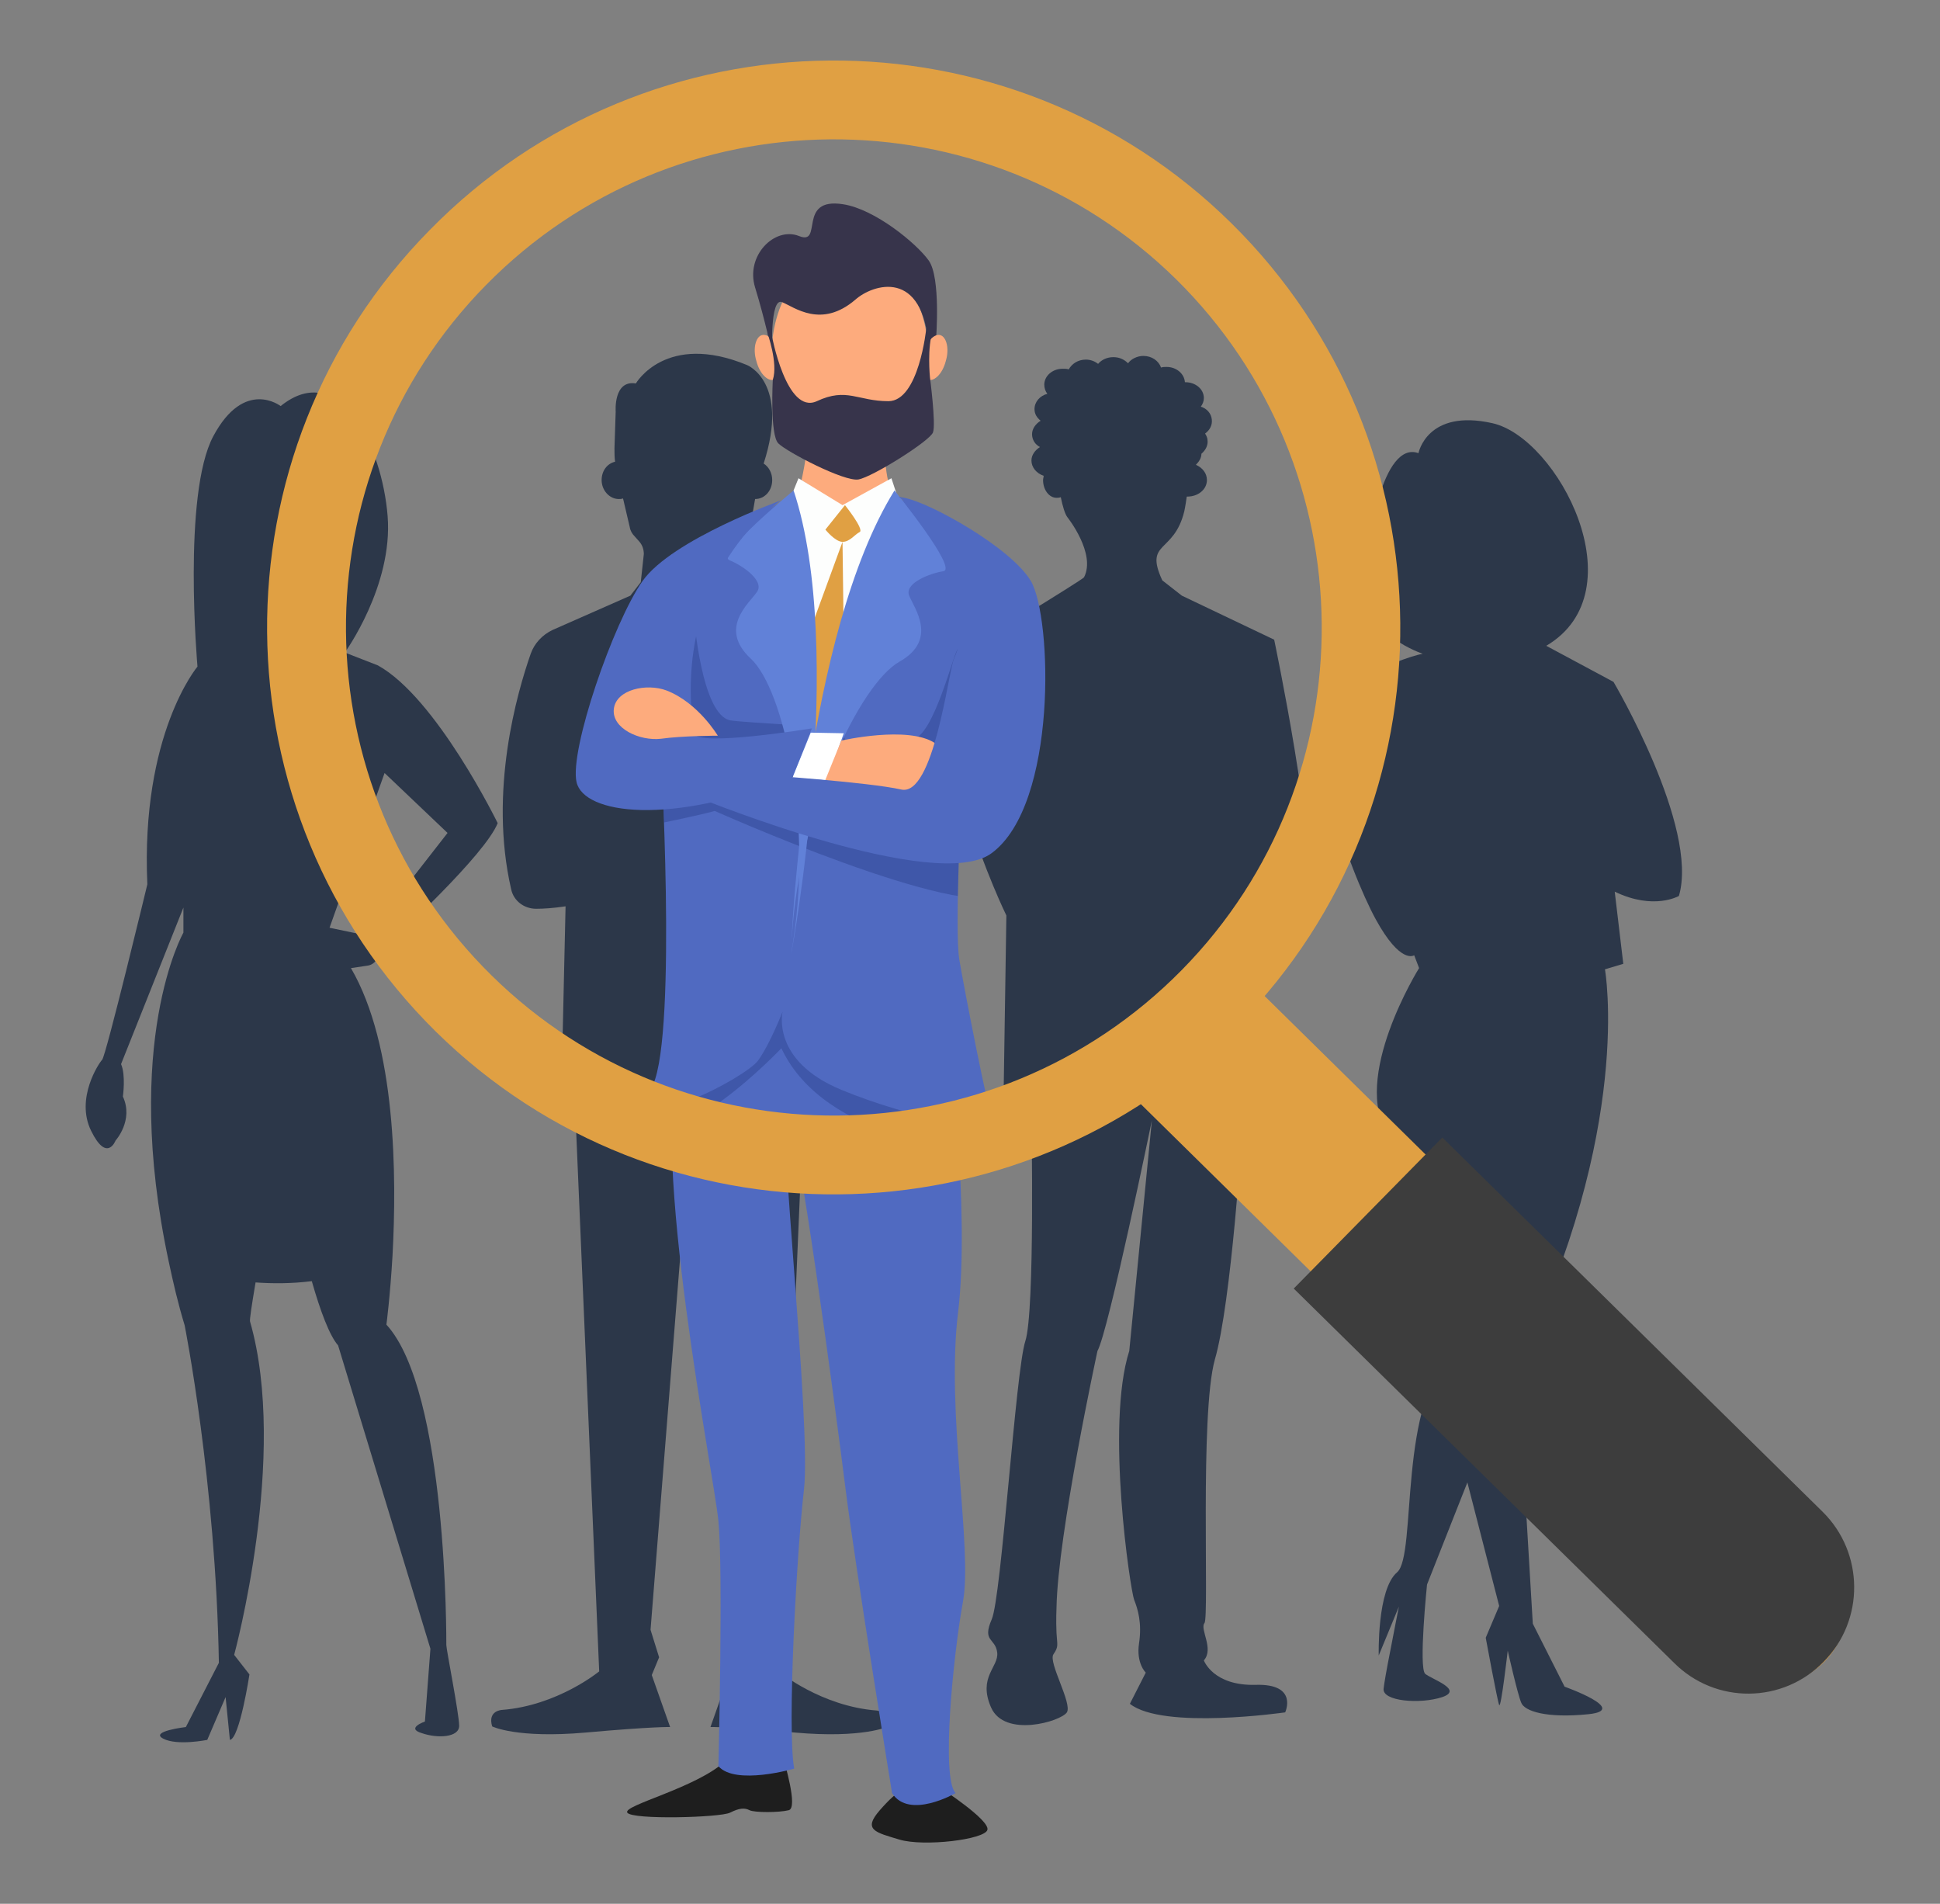 <?xml version="1.0" encoding="UTF-8"?> <svg xmlns="http://www.w3.org/2000/svg" xmlns:xlink="http://www.w3.org/1999/xlink" version="1.1" x="0px" y="0px" viewBox="0 0 317.3 311.3" style="enable-background:new 0 0 317.3 311.3;" xml:space="preserve"><rect x="0" y="0" width="317.3" height="311.3" fill="#808080" stroke="none"/> <style type="text/css"> .st0{display:none;} .st1{display:inline;fill:#232937;} .st2{fill:#2C3749;} .st3{fill:#1E1E1E;} .st4{opacity:0.35;clip-path:url(#XMLID_6_);fill:#20367B;} .st5{opacity:0.35;clip-path:url(#XMLID_7_);fill:#20367B;} .st6{opacity:0.37;clip-path:url(#XMLID_8_);fill:#FDAB7D;} .st7{fill:#FDAB7D;} .st8{fill:#37344B;} .st9{clip-path:url(#XMLID_9_);fill:#E0A043;} .st10{fill:#6181D8;} .st11{fill:#FFFFFF;} .st12{fill:#506AC1;} .st13{fill:#E0A043;} .st14{fill:#3D3D3D;} </style> <g id="BACKGROUND"> </g> <g id="OBJECTS"> <g class="st0"> <rect x="-219.1" y="-93.1" class="st1" width="750" height="500"></rect> </g> <g> <g> <path class="st2" d="M203.2,184.5l2.4-0.7l1.6-36.9c3.1,0.8,6.5-1,6.5-1c1.8-7.5-5.3-41.3-5.3-41.3l-15.1-7.2l-3.2-2.5 c-3-6.5,1.9-4.3,3.6-11.3c0,0,0.2-0.9,0.4-2.4c0,0,0.1,0,0.1,0c1.8,0,3.2-1.2,3.2-2.7c0-1.1-0.7-2-1.8-2.5 c0.5-0.5,0.9-1.1,0.9-1.8c0.7-0.6,1.1-1.4,1-2.2c0-0.4-0.2-0.8-0.4-1.1c0.8-0.6,1.2-1.4,1.1-2.3c-0.1-1-0.8-1.8-1.8-2.1 c0.3-0.4,0.5-0.9,0.5-1.4c0-1.5-1.4-2.6-3-2.6c0,0,0,0-0.1,0c-0.1-1.4-1.4-2.5-3-2.5c-0.3,0-0.6,0-0.9,0.1 c-0.4-1.1-1.5-1.9-2.9-1.9c-1,0-2,0.5-2.5,1.2c-0.6-0.6-1.4-1-2.4-1c-1,0-1.9,0.4-2.5,1.1c-0.5-0.4-1.2-0.7-2-0.7 c-1.3,0-2.3,0.7-2.8,1.6c-0.3-0.1-0.6-0.1-1-0.1c-1.7,0-3,1.2-3,2.6c0,0.6,0.2,1.1,0.5,1.5c-1.2,0.3-2.1,1.3-2.1,2.5 c0,0.8,0.4,1.4,1,1.9c-0.8,0.5-1.4,1.3-1.4,2.2c0,0.9,0.5,1.7,1.3,2.1c-0.8,0.5-1.4,1.3-1.4,2.2c0,1.1,0.8,2.1,2,2.5 c0,0.2-0.1,0.5-0.1,0.7c0,1.6,1,2.9,2.2,2.9c0.2,0,0.4,0,0.7-0.1c0.3,1.5,0.7,2.8,1.1,3.3c0,0,4.7,5.9,2.7,9.8 c-0.2,0.4-19.6,12.2-19.6,12.2c-7.8,13,6.9,43.1,6.9,43.1l-0.5,32.4l4.6,0.7c0,0,0.6,31.6-1,36.5c-1.6,4.9-3.9,41.9-5.5,45.5 c-1.6,3.7,0.6,3,0.9,5.4c0.3,2.4-3.2,4-1,9c2.2,5,11.4,2.3,12.4,0.8c0.9-1.5-3.1-8.2-2.2-9.5s0.6-1.5,0.5-3.5 c-0.1-2.1,0-4.1,0-4.1c0.2-12,6.7-42,6.7-42c1.8-3.2,8.9-37.7,8.9-37.7l-3.7,37.7c-3.9,12.2,0.2,39.2,0.8,40.7 c0.6,1.5,1.3,3.8,0.8,7.1c-0.5,3.3,1.1,4.8,1.1,4.8l-2.6,5.1c5.4,4.3,25.4,1.4,25.4,1.4s2.2-4.7-4.8-4.5c-7,0.2-8.5-4-8.5-4 c1.7-1.9-0.7-5.1,0.1-6.1c0.8-0.9-0.8-34.1,1.7-43.1C201.4,213.1,203.2,184.5,203.2,184.5z"></path> </g> <g> <path class="st2" d="M232,74.1c0,0,1.4-7.3,12.1-4.9c10.7,2.4,23.9,27.5,8.8,36.4l11,5.9c0,0,14,23.7,10.7,35 c0,0-4.1,2.4-10.5-0.7l1.4,11.8l-3,0.9c0,0,4.7,26.1-14.3,64.9l2.5,42.1l5.2,10.3c0,0,10.7,3.8,3.9,4.5c-6.9,0.7-10.5-0.5-11-1.9 c-0.6-1.4-2.2-8.5-2.2-8.5s-1.1,9.6-1.4,8.9c-0.3-0.7-2.2-11-2.2-11l2.2-5.2l-5.2-20.2l-6.6,16.7c0,0-1.4,13.6-0.3,14.6 c1.1,0.9,6.3,2.6,2.8,3.8c-3.6,1.2-9.9,0.7-9.6-1.4c0.1-0.9,0.5-3.2,1-5.7c0.7-3.7,1.5-7.7,1.5-7.7l-3.3,8c0,0-0.3-10.8,3-13.6 c3.3-2.8,0-28.4,9.4-36l-0.6-10.8c0,0-3.9-15.5-10.2-24.7c-6.3-9.2,5-27.3,5-27.3l-0.8-2.1c0,0-2.2,1.6-6.3-5.9 c-4.1-7.5-13.8-32.9-5.2-37.8c8.5-4.9,12.9-5.6,12.9-5.6s-9.6-3.1-9.4-10.8C223.4,88.2,226.2,72,232,74.1z"></path> </g> <g> <path class="st2" d="M63.2,216.6c0,0,0.6-4.5,1-11.3c-2,1-2,1,0,0c0.7-13,0.6-34.3-6.8-47l2.7-0.4c0.8-0.1,1.5-0.7,1.7-1.5 c0.1-0.4,0.3-0.7,0.6-1c2.7-2.5,16.9-15.6,19-20.8c0,0-10-20.5-19.6-25.8l-5.4-2.1c0,0,7.9-10.9,7-22.3 c-0.9-11.4-7.8-25.8-17.5-18c0,0-5.9-4.6-11,4.9c-5.1,9.5-2.6,37.7-2.6,37.7s-9.3,11-8.2,35.6c0,0-6.8,28.2-7.4,28.7 c-0.5,0.5-4.4,6.3-1.8,11.6c2.6,5.3,4,1.6,4,1.6s3-3.3,1.2-7.2c0,0,0.5-3.5-0.3-5.3l10.2-25.6v4.1c0,0-10.1,17.8-2.4,53.8 c0,0,0,0,0,0c0.7,3.3,1.5,6.8,2.6,10.4c0,0,5.1,25.6,5.6,55.2l-5.4,10.5c0,0-6,0.7-3.7,1.9c2.3,1.2,7.2,0.2,7.2,0.2l3-7l0.7,7 c1.6-0.2,3.2-10.7,3.2-10.7l-2.5-3.2c0,0,8.9-32.6,2.6-54.5c-0.1-0.3,0.3-2.8,0.9-6.4c2.8,0.2,5.9,0.2,9.1-0.2v0 c1.1-0.1,1.2-0.1,0.1,0c1.4,4.9,2.9,8.9,4.3,10.5l15.1,49.6l-0.9,11.9c0,0-3.2,1.1-0.5,1.9c2.6,0.9,6.1,0.7,6.1-1.2 S73,269.7,73,269S73.2,227.5,63.2,216.6z M53.9,151.7l9-25.3l10.3,9.8L60.1,153L53.9,151.7z"></path> </g> <g> <path class="st2" d="M143.4,279.7c-9.1-0.7-15.9-6.3-15.9-6.3l4-93.8l2.2-0.3l-0.7-31c1.9,0.3,3.5,0.4,4.8,0.4 c2,0,3.7-1.3,4.1-3.2c3.8-16.1-0.9-32.2-3.2-38.5c-0.6-1.7-1.9-3.2-3.6-3.9l-12.4-5.5l-1.6-2.5l-0.4-3.8c-0.1-1.1,0.3-2.3,1-3.1 c0.5-0.6,0.9-1.2,1-2l0.8-4.6c0,0,0,0,0,0c1.6,0,2.8-1.4,2.8-3.1c0-1.2-0.6-2.2-1.4-2.7c4.3-13.3-2.7-16.1-2.7-16.1 c-13.3-5.5-18.2,3-18.2,3c-3.7-0.6-3.3,4.6-3.3,4.6l-0.2,6c0,0.7,0,1.5,0.1,2.2c-1.3,0.3-2.2,1.5-2.2,3c0,1.7,1.3,3.1,2.8,3.1 c0.2,0,0.5,0,0.7-0.1l1.1,4.7c0.1,0.6,0.4,1.1,0.8,1.5l0.8,0.9c0.5,0.6,0.7,1.3,0.7,2l-0.5,4.6l-1.7,2.2l-12.7,5.6 c-1.7,0.8-3,2.2-3.6,3.9c-2.2,6.3-6.9,22.4-3.2,38.5c0.4,1.9,2.1,3.2,4.1,3.2c1.2,0,2.8-0.1,4.8-0.4l-0.7,31l2.2,0.3l4,93.8 c0,0-6.8,5.6-15.9,6.3c0,0-2.4,0.1-1.6,2.7c0,0,4,2,15.3,1c11.2-1,13.8-0.9,13.8-0.9l-3-8.5l1.2-2.9l-1.4-4.5l6.5-81.7l6.5,81.7 l-1.4,4.5l1.2,2.9l-3,8.5c0,0,2.6-0.1,13.8,0.9c11.2,1,15.3-1,15.3-1C145.8,279.9,143.4,279.7,143.4,279.7z"></path> </g> <g> <g> <path class="st3" d="M128.2,287.6c0,0.4,2.4,8,0.8,8.4c-1.6,0.4-5.6,0.4-6.4,0c-0.8-0.4-1.6-0.4-3.2,0.4c-1.6,0.8-16,1.2-16.8,0 c-0.8-1.2,11.2-4,16-8.4C123.4,283.6,128.2,287.6,128.2,287.6z"></path> </g> <g> <path class="st3" d="M153.9,292.4c0,0,8,5.2,7.6,6.8c-0.4,1.6-10.4,2.8-14.4,1.6c-4-1.2-6-1.6-3.2-4.8 C146.7,292.8,149.5,290.4,153.9,292.4z"></path> </g> <g> <defs> <path id="XMLID_4_" d="M155.1,168.1c0,0,3.6,30.1,1.6,46.5c-2,16.4,2.4,38.5,0.8,47.3c-1.6,8.8-3.6,28.9-1.2,31.3 c0,0-7.6,4.4-10.4,0c0,0-6-36.9-7.6-49.7c-1.6-12.8-8-61-9.6-61.4c-1.6-0.4,4,50.9,2.8,61.4c-1.2,10.4-2.8,39.3-1.6,45.7 c0,0-9.6,2.8-12.4-0.4c0,0,0.8-32.1,0-40.1c-0.8-8-11.2-59.8-6.4-75.8C115.8,156.8,140.6,127.2,155.1,168.1z"></path> </defs> <use xlink:href="#XMLID_4_" style="overflow:visible;fill:#506AC1;"></use> <clipPath id="XMLID_6_"> <use xlink:href="#XMLID_4_" style="overflow:visible;"></use> </clipPath> <path class="st4" d="M159.5,188.1c0,0-24.5-1.3-31.7-16.7c-7.2-15.4,0,0,0,0s-17.2,18.3-24.9,12.7s28.5-30.1,28.5-30.1 S163.1,171.3,159.5,188.1z"></path> </g> <g> <defs> <path id="XMLID_3_" d="M146,81h-16.4L111,91.9l-3,29.3c0,0,2.8,47.3-1.2,56.2s15.2-1.2,17.2-4c2-2.8,4-8,4-8s-2,8,9.6,12.8 c11.6,4.8,25.7,7.2,24.9,5.6c-0.8-1.6-4.8-22.1-5.6-26.9c-0.8-4.8,0.4-28.1,0.4-28.1S170.7,91.9,146,81z"></path> </defs> <use xlink:href="#XMLID_3_" style="overflow:visible;fill:#506AC1;"></use> <clipPath id="XMLID_7_"> <use xlink:href="#XMLID_3_" style="overflow:visible;"></use> </clipPath> <path class="st5" d="M106.1,135c0,0,8-1.6,10.8-2.4c0,0,40.5,18.1,47.3,13.6c6.8-4.4-18.9-12-18.9-12l-36.5-10.4L106.1,135z"></path> <path class="st5" d="M156.7,106.1c-0.6,0-4,14.7-7.6,14.8c-3.6,0.1-10.8,0.1-10.8,0.1l-1.2-2c0,0-15.8-0.9-17.6-1.2 c-4.8-0.8-6-17-6-17s-7.2,13.4-8,16.2c-0.8,2.8,3.2,9.4,3.2,9.4s43.7,9.1,47.7,1.5C160.3,120.1,163.1,106.5,156.7,106.1z"></path> </g> <g> <defs> <path id="XMLID_2_" d="M144.6,71.4c0,0.4,0,7.6,1.6,9.6c1.6,2-8,2.4-8,2.4l-7.1-4.9c0,0,1.5-6.7,1.1-10 C131.8,65.4,144.6,71.4,144.6,71.4z"></path> </defs> <use xlink:href="#XMLID_2_" style="overflow:visible;fill:#FDAB7D;"></use> <clipPath id="XMLID_8_"> <use xlink:href="#XMLID_2_" style="overflow:visible;"></use> </clipPath> <ellipse class="st6" cx="139" cy="66.6" rx="10.8" ry="10.4"></ellipse> </g> <ellipse class="st7" cx="139" cy="58" rx="12.8" ry="17"></ellipse> <path class="st8" d="M151.9,57l1.2-1.6c0,0,0.8-10-1.2-12.8c-2-2.8-8.8-8.4-14-9.2c-7.6-1.2-3.2,6.8-7.2,5.2 c-4-1.6-8.8,3.2-7.2,8.4c1.6,5.2,2.8,10.8,2.8,10.8s-0.4-9.2,1.6-8.4c2,0.8,6.4,4.4,12-0.4C142.7,46.5,151.1,43.7,151.9,57z"></path> <path class="st7" d="M150.9,57.9c-0.6,2-0.1,3.9,0.9,4.2c1.1,0.3,2.4-1.1,2.9-3.1c0.6-2,0.1-3.9-0.9-4.2 C152.8,54.5,151.5,55.9,150.9,57.9z"></path> <path class="st7" d="M127.5,57.9c0.6,2,0.1,3.9-0.9,4.2c-1.1,0.3-2.4-1.1-2.9-3.1c-0.6-2-0.1-3.9,0.9-4.2 C125.7,54.5,127,55.9,127.5,57.9z"></path> <g> <defs> <polygon id="XMLID_1_" points="145.8,78.2 147.5,83.4 139,113.1 132.2,132.6 127.8,97.1 128.7,82.9 130.6,78.2 137.8,82.6 "></polygon> </defs> <use xlink:href="#XMLID_1_" style="overflow:visible;fill:#FDFEFD;"></use> <clipPath id="XMLID_9_"> <use xlink:href="#XMLID_1_" style="overflow:visible;"></use> </clipPath> <path class="st9" d="M138.2,82.6c0,0,3.2,4,2.4,4.4c-0.8,0.4-1.6,1.6-2.8,1.6s-2.8-2-2.8-2L138.2,82.6z"></path> <polygon class="st9" points="137.8,88.6 138,104.5 134.1,122 131.8,117.1 132.2,103.9 "></polygon> </g> <path class="st10" d="M146.3,80.2c0,0,10.4,12.8,8,13.2s-6.4,2-5.6,4c0.8,2,4.8,7.2-1.6,10.8c-6.4,3.6-16.4,24.1-17.6,45.3 C129.4,153.6,131.7,103.7,146.3,80.2z"></path> <path class="st10" d="M129.8,80.2c0,0-12.8,10.5-10.5,11.4c2.2,0.9,5.8,3.4,4.5,5.2c-1.2,1.8-6.4,5.9-1,10.9 c5.4,5,10.4,27.2,6.6,48.2C129.5,156,138.5,106.4,129.8,80.2z"></path> <polygon class="st11" points="132.6,119.8 138,119.9 135.3,127.6 129.6,127.2 "></polygon> <path class="st7" d="M137.6,121.1c0,0,10.9-2.5,15.3,0.4c4.4,2.8-0.4,9.7-6.5,8.5c-6-1.2-11.6-2-11.6-2L137.6,121.1z"></path> <path class="st12" d="M149.5,83.8c-2.4-3.1-3.4-2.7-1.6-2.4c4.3,0.8,17.5,8.2,20.7,13.6c3.5,5.9,4.4,36.5-6.4,44.5 c-9,6.7-47.3-8.8-47.3-8.8l9.6-4c0,0,17.6,1.2,22.9,2.4s7.7-19.1,8.6-21.3C162.3,92.7,149.5,83.8,149.5,83.8z"></path> <path class="st12" d="M127.8,81.8c0,0-17.9,6.4-22.7,13.2c-4.8,6.8-12,27.7-10.8,32.9c1.2,5.2,15.2,7.2,35.3-0.8l3.2-8 c0,0-18.9,3.1-19.3,0.8C109.7,93.5,127.8,81.8,127.8,81.8z"></path> <path class="st7" d="M117.4,120.3c0,0-3.2-5.4-8.4-7.4c-3.2-1.2-8.2-0.2-8.6,3c-0.4,3.2,4.2,5.3,7.7,4.9 C111.6,120.3,117.4,120.3,117.4,120.3z"></path> <path class="st8" d="M151.5,53.7c0,0-1.2,11.9-6.2,11.9s-6.8-2.3-11.7,0c-5,2.3-7.4-10.9-7.4-10.9l-0.7-0.3c0,0,1.8,5,0.9,7.7 c0,0-0.5,9,0.9,10.4c1.4,1.4,10.8,6.3,13.1,5.9s11.7-6.3,12.2-7.7c0.5-1.4-0.5-9-0.5-9s-0.5-5,0.5-7.7 C153.4,51.2,151.5,53.7,151.5,53.7z"></path> </g> <path class="st13" d="M279.4,271.9l-95.8-94.3l18.8-19.1l95.8,94.3c5.3,5.2,5.3,13.7,0.2,18.9l0,0 C293.1,277,284.7,277.1,279.4,271.9z"></path> <g> <path class="st14" d="M273.8,271.9l-62.2-61.2l24.3-24.7l62.2,61.2c6.8,6.7,6.9,17.7,0.2,24.5l0,0 C291.6,278.6,280.6,278.7,273.8,271.9z"></path> </g> <g> <path class="st13" d="M71.3,168.7C34.9,132.8,34.4,74,70.3,37.6C106.1,1.1,165,0.6,201.4,36.5c36.4,35.9,36.9,94.7,1.1,131.1 C166.6,204.1,107.8,204.6,71.3,168.7z M192.4,45.7c-31.4-30.9-82-30.5-112.9,0.9s-30.5,82,0.9,112.9s82,30.5,112.9-0.9 S223.7,76.6,192.4,45.7z"></path> </g> </g> </g> </svg> 